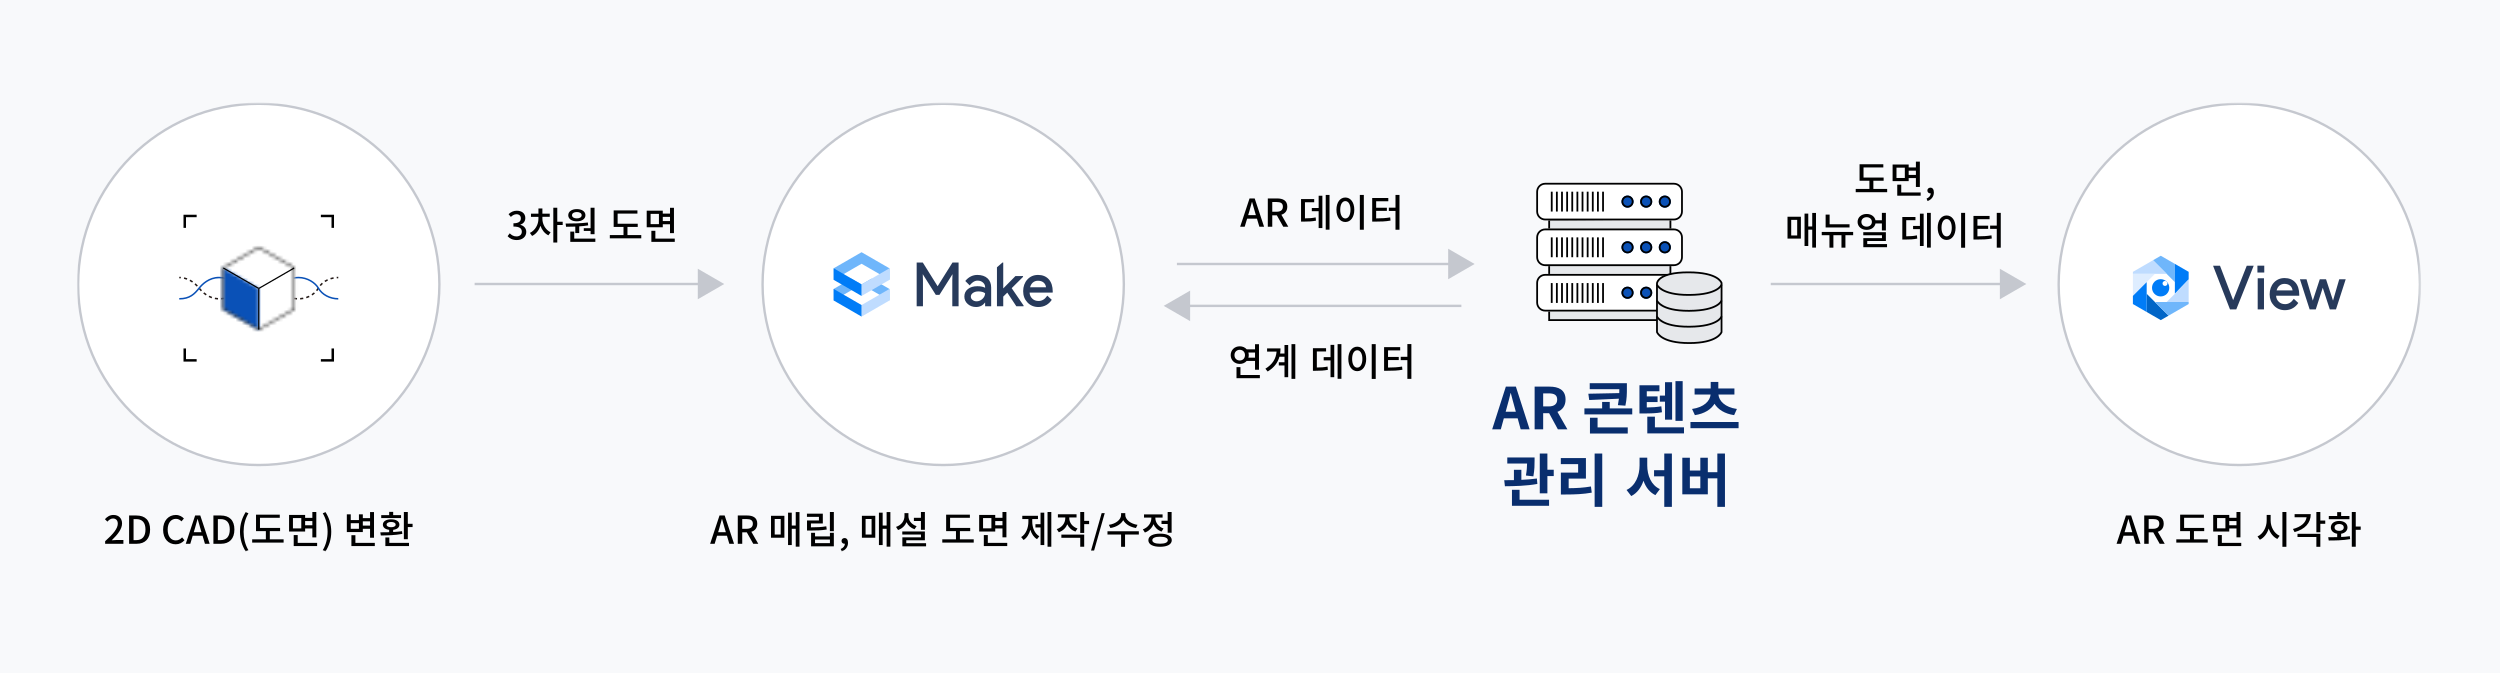<svg xmlns="http://www.w3.org/2000/svg" xmlns:xlink="http://www.w3.org/1999/xlink" width="780" height="210" viewBox="0 0 780 210">
    <defs>
        <path id="prefix__a" d="M0 141L731.393 141 731.393 0.942 0 0.942z"/>
        <path id="prefix__c" d="M0.445 7.427L0.445 20.459 11.732 26.975 23.018 20.459 23.018 7.427 11.732 0.911z"/>
        <path id="prefix__e" d="M0.665 13.459L11.732 19.779 11.732 6.943 0.665 0.553z"/>
        <path id="prefix__g" d="M.445 7.427V20.46l11.287 6.515 11.286-6.515V7.427L11.732.911.445 7.427zm.389 12.808V7.652L11.732 1.36 22.63 7.652v12.583l-10.898 6.292L.834 20.235z"/>
    </defs>
    <g fill="none" fill-rule="evenodd">
        <path fill="#F8F9FB" d="M0 0H780V210H0z"/>
        <g>
            <path fill="#C5C8CF" d="M124.08 57.984L199.687 57.984 199.687 57.234 124.08 57.234z" transform="translate(24 31)"/>
            <path fill="#C5C8CF" d="M193.712 57.61L193.712 52.848 197.836 55.229 201.96 57.61 197.836 59.991 193.712 62.372zM528.471 57.984L605.93 57.984 605.93 57.234 528.471 57.234z" transform="translate(24 31)"/>
            <path fill="#C5C8CF" d="M599.955 57.61L599.955 52.848 604.079 55.229 608.203 57.61 604.079 59.991 599.955 62.372z" transform="translate(24 31)"/>
            <path fill="#000" d="M564.795 27.947L564.795 28.967 554.984 28.967 554.984 27.947 559.254 27.947 559.254 25.392 556.184 25.392 556.184 20.248 563.596 20.248 563.596 21.243 557.419 21.243 557.419 24.397 563.692 24.397 563.692 25.392 560.489 25.392 560.489 27.947zM571.506 23.57h2.255v-1.319h-2.255v1.319zm3.742 5.48v1.008h-7.305v-3.442h1.248v2.434h6.057zm-7.544-4.521h2.603v-3.214h-2.603v3.214zm3.802.984h-5.014v-5.182h5.014v.912h2.255v-1.812h1.235v7.904h-1.235v-2.77h-2.255v.948z" transform="translate(24 31)"/>
            <g transform="translate(24 31) translate(0 .058)">
                <path fill="#000" d="M577.089 30.9c.815-.337 1.295-.937 1.308-1.645-.05.012-.084.012-.133.012-.491 0-.923-.31-.923-.887 0-.54.432-.887.959-.887.672 0 1.067.563 1.067 1.487 0 1.26-.731 2.231-1.966 2.698l-.312-.779zM542.59 35.373v10.818h-1.175v-5.588h-1.235v5.084h-1.164V35.578h1.164v4.018h1.235v-4.223h1.175zm-7.735 7.029h1.87v-4.857h-1.87v4.857zm-1.152.982h4.174V36.56h-4.174v6.824zM553.055 39.92h-7.46v-4.03h1.247v3.022h6.213v1.008zm1.127 2.398h-2.41v3.898h-1.236v-3.898h-2.518v3.898h-1.235v-3.898h-2.4V41.31h9.799v1.007zM564.754 45.1v.973h-7.4V43.23h5.817v-.888h-5.83v-.96h7.054v2.759h-5.818v.96h6.177zm-6.356-5.444c.935 0 1.63-.587 1.63-1.476 0-.887-.695-1.475-1.63-1.475-.96 0-1.643.588-1.643 1.475 0 .889.684 1.476 1.643 1.476zm2.758-.984c-.228 1.176-1.32 1.99-2.758 1.99-1.631 0-2.831-1.031-2.831-2.482 0-1.451 1.2-2.482 2.83-2.482 1.428 0 2.507.792 2.748 1.966h2.002v-2.302h1.248v5.48h-1.248v-2.17h-1.991z"/>
                <mask id="prefix__b" fill="#fff">
                    <use xlink:href="#prefix__a"/>
                </mask>
                <path fill="#000" d="M577.222 46.191h1.187v-10.83h-1.187v10.83zm-2.206-10.589h1.163v10.085h-1.163v-5.251h-2.135v-1.008h2.135v-3.826zm-4.271 7.064c1.344-.012 2.268-.072 3.335-.301l.107 1.02c-1.222.24-2.278.301-3.933.301h-.732v-7.041h4.102v1.007h-2.879v5.014zM587.866 46.228h1.247V35.362h-1.247v10.866zm-6.116-6.249c0 1.703.659 2.722 1.595 2.722.947 0 1.607-1.019 1.607-2.722 0-1.678-.66-2.698-1.607-2.698-.936 0-1.595 1.02-1.595 2.698zm4.39 0c0 2.351-1.176 3.826-2.795 3.826-1.608 0-2.783-1.475-2.783-3.826 0-2.327 1.175-3.814 2.783-3.814 1.619 0 2.795 1.487 2.795 3.814zM600.237 35.35v10.866h-1.247v-5.864h-2.075v-1.02h2.075V35.35h1.247zm-7.279 7.328c1.726-.012 2.962-.072 4.377-.312l.108.996c-1.548.275-2.902.324-4.869.324h-.852v-7.377h5.025v1.02h-3.789v2.027h3.345v.983h-3.345v2.339zM134.37 42.625l.672-.887c.515.528 1.175.971 2.087.971.995 0 1.678-.551 1.678-1.463 0-.982-.624-1.619-2.614-1.619v-1.02c1.74 0 2.315-.659 2.315-1.546 0-.78-.516-1.272-1.356-1.284-.683.012-1.259.348-1.762.84l-.72-.863c.695-.624 1.511-1.068 2.53-1.068 1.583 0 2.7.816 2.7 2.279 0 1.019-.589 1.726-1.524 2.074v.061c1.02.252 1.823 1.019 1.823 2.207 0 1.594-1.332 2.53-2.95 2.53-1.392 0-2.29-.552-2.879-1.212M151.56 39.136h-1.69v5.469h-1.237V33.763h1.236v4.353h1.691v1.02zm-6.333-1.92c0 1.655.947 3.419 2.555 4.198l-.684.948c-1.163-.563-2.027-1.666-2.47-2.974-.48 1.403-1.38 2.59-2.614 3.166l-.684-.947c1.655-.792 2.662-2.615 2.662-4.39v-.623h-2.326v-.996h2.327V33.99h1.234v1.608h2.291v.996h-2.29v.623zM160.262 40.13v-6.367h1.235v8.239h-1.235v-1.008h-2.123v-.863h2.123zm-5.793-4.04c0 .61.61.995 1.51.995.888 0 1.5-.384 1.5-.995 0-.612-.612-.996-1.5-.996-.9 0-1.51.384-1.51.996zm7.28 7.303V44.4h-7.82v-3.202h1.235v2.194h6.585zm-8.456-7.303c0-1.152 1.092-1.908 2.687-1.908 1.583 0 2.675.756 2.675 1.908 0 1.15-1.092 1.906-2.675 1.906-1.595 0-2.687-.756-2.687-1.906zm2.196 3.549c-1.032.049-2.015.06-2.867.06l-.156-1.007c1.99-.012 4.653-.036 6.944-.324l.096.888c-.911.156-1.86.264-2.782.312v2.086h-1.235v-2.015zM176.076 42.29L176.076 43.31 166.265 43.31 166.265 42.29 170.535 42.29 170.535 39.735 167.465 39.735 167.465 34.59 174.877 34.59 174.877 35.586 168.7 35.586 168.7 38.74 174.973 38.74 174.973 39.735 171.77 39.735 171.77 42.29zM182.787 37.912h2.255v-1.318h-2.255v1.318zm3.742 5.481V44.4h-7.304v-3.441h1.248v2.434h6.056zm-7.544-4.522h2.603v-3.213h-2.603v3.213zm3.802.984h-5.014v-5.181h5.014v.912h2.255v-1.812h1.235v7.904h-1.235v-2.77h-2.255v.947zM202.466 134.992l-.348-1.187c-.3-.96-.563-1.944-.84-2.94h-.047c-.252 1.008-.528 1.98-.816 2.94l-.36 1.187h2.41zm.336 1.091h-3.07l-.756 2.518h-1.415l2.926-8.827h1.607l2.927 8.827h-1.476l-.743-2.518zM207.58 133.924h1.33c1.283 0 1.98-.527 1.98-1.595 0-1.067-.697-1.44-1.98-1.44h-1.33v3.035zm3.43 4.678l-2.004-3.563h-1.427v3.563h-1.392v-8.827h2.891c1.823 0 3.19.647 3.19 2.554 0 1.367-.73 2.183-1.846 2.53l2.158 3.743h-1.57zM225.443 128.695v10.818h-1.175v-5.589h-1.235v5.085h-1.164V128.9h1.164v4.017h1.235v-4.22h1.175zm-7.735 7.027h1.871v-4.857h-1.87v4.857zm-1.152.984h4.174v-6.824h-4.174v6.824zM234.925 134.68h1.235v-5.984h-1.235v5.984zm-4.63 3.718h4.642v-1.127h-4.642v1.127zm4.642-3.214h1.223v4.209h-7.1v-4.209h1.235v1.115h4.642v-1.115zm-.996-1.032c-1.703.276-3.167.324-5.241.324h-.912v-3.142h3.718v-1.128h-3.741v-1.007h4.953v3.071h-3.706v1.199c1.859 0 3.214-.061 4.785-.324l.144 1.007zM238.3 140.22c.816-.335 1.296-.935 1.309-1.642-.05.012-.084.012-.133.012-.491 0-.923-.312-.923-.888 0-.54.432-.887.959-.887.672 0 1.067.564 1.067 1.487 0 1.259-.731 2.23-1.966 2.698l-.312-.78zM253.8 128.695v10.818h-1.175v-5.589h-1.235v5.085h-1.164V128.9h1.164v4.017h1.235v-4.22h1.175zm-7.735 7.027h1.87v-4.857h-1.87v4.857zm-1.152.984h4.174v-6.824h-4.174v6.824zM263.33 131.49h-2.196v-.996h2.195v-1.81h1.235v5.564h-1.235v-2.759zm1.605 6.932v.97h-7.399v-2.805h5.805v-.865h-5.829v-.959h7.052v2.735h-5.804v.924h6.175zm-3.597-4.354c-1.176-.396-2.039-1.199-2.494-2.207-.48 1.127-1.38 2.003-2.652 2.447l-.635-.972c1.691-.55 2.638-1.907 2.638-3.394v-.91h1.236v.91c0 1.367.935 2.64 2.554 3.166l-.647.96zM279.804 137.211L279.804 138.231 269.993 138.231 269.993 137.211 274.263 137.211 274.263 134.656 271.193 134.656 271.193 129.511 278.605 129.511 278.605 130.506 272.428 130.506 272.428 133.66 278.701 133.66 278.701 134.656 275.498 134.656 275.498 137.211zM286.515 132.832h2.255v-1.318h-2.255v1.318zm3.742 5.481v1.008h-7.305v-3.442h1.248v2.434h6.057zm-7.545-4.521h2.603v-3.214h-2.603v3.214zm3.803.983h-5.014v-5.18h5.014v.911h2.255v-1.811h1.235v7.904h-1.235v-2.771h-2.255v.947zM302.833 139.514h1.176v-10.83h-1.176v10.83zm-2.183-10.616h1.163v10.1h-1.163v-5.494h-1.594v-1.007h1.594v-3.599zm-2.59 2.772c0 1.847.696 3.717 2.207 4.593l-.72.899c-1.02-.599-1.691-1.667-2.074-2.926-.384 1.368-1.08 2.531-2.123 3.19l-.745-.911c1.536-.96 2.255-2.915 2.255-4.845v-.78h-1.906v-1.02h4.893v1.02h-1.787v.78zM315.805 132.473h-1.535v2.746h-1.236v-6.535h1.236v2.769h1.535v1.02zm-8.66 3.274h7.125v3.779h-1.236v-2.783h-5.888v-.996zm4.402-.96c-1.212-.394-2.075-1.222-2.543-2.253-.48 1.138-1.38 2.026-2.65 2.47l-.648-.971c1.715-.576 2.662-1.956 2.662-3.443v-.191h-2.302v-1.008h5.817v1.008h-2.267v.19c0 1.368.912 2.7 2.567 3.25l-.636.948zM319.721 129.031L320.68 129.031 317.346 140.76 316.386 140.76zM330.42 133.684c-1.798-.287-3.273-1.2-3.981-2.445-.696 1.258-2.195 2.158-3.994 2.445l-.48-.994c2.207-.313 3.814-1.644 3.814-3.07v-.577h1.308v.577c0 1.402 1.63 2.757 3.813 3.07l-.48.994zm.9 2.027h-4.305v3.827h-1.236v-3.827h-4.246v-1.007h9.787v1.007zM340.31 131.418v-2.723h1.235v6.452h-1.235v-2.722h-1.92v-1.007h1.92zm.048 6.068c0-.708-.888-1.091-2.411-1.091-1.547 0-2.422.383-2.422 1.091 0 .707.875 1.092 2.422 1.092 1.523 0 2.41-.385 2.41-1.092zm1.235 0c0 1.295-1.391 2.051-3.646 2.051-2.267 0-3.658-.756-3.658-2.051 0-1.283 1.39-2.05 3.658-2.05 2.255 0 3.646.767 3.646 2.05zm-3.19-2.686c-1.2-.42-2.063-1.272-2.52-2.316-.478 1.188-1.39 2.148-2.674 2.604l-.635-.984c1.679-.6 2.65-2.04 2.65-3.526v-.156h-2.29v-.995h5.793v.995h-2.255v.144c0 1.356.923 2.699 2.542 3.262l-.611.972z" mask="url(#prefix__b)"/>
                <path fill="#FFF" d="M326.636 57.675c0 31.125-25.231 56.356-56.356 56.356S213.922 88.8 213.922 57.675c0-31.126 25.233-56.357 56.358-56.357 31.125 0 56.356 25.23 56.356 56.357" mask="url(#prefix__b)"/>
                <path fill="#C5C8CF" d="M270.28 1.692c-30.87 0-55.983 25.113-55.983 55.982 0 30.87 25.113 55.982 55.982 55.982 30.868 0 55.981-25.113 55.981-55.982S301.147 1.692 270.28 1.692m0 112.714c-31.283 0-56.733-25.449-56.733-56.732 0-31.282 25.45-56.732 56.732-56.732s56.731 25.45 56.731 56.732c0 31.283-25.449 56.732-56.73 56.732" mask="url(#prefix__b)"/>
                <path fill="#273A5B" d="M268.54 58.249L263.944 50.904 263.909 50.849 262 50.849 262 64.489 263.963 64.489 263.963 56.411 263.898 54.484 267.933 60.877 267.968 60.933 269.111 60.933 273.181 54.484 273.117 56.415 273.117 64.489 275.079 64.489 275.079 50.849 273.171 50.849zM283.356 60.438c-.016.661-.289 1.247-.813 1.743-.542.513-1.166.773-1.854.773-.482 0-.907-.144-1.264-.425-.353-.277-.525-.613-.525-1.028 0-.46.214-.838.652-1.157.446-.319 1.01-.482 1.68-.482.9 0 1.615.194 2.124.575m-2.42-5.718c-1.428 0-2.705.623-3.696 1.806l-.07.084 1.374 1.375.083-.105c.415-.517 1.268-1.384 2.332-1.384.726 0 1.26.184 1.728.596.45.398.67.867.67 1.435v.192c-.649-.319-1.458-.48-2.406-.48-1.22 0-2.21.291-2.948.867-.744.583-1.122 1.377-1.122 2.359 0 .93.358 1.717 1.061 2.337.7.615 1.58.927 2.616.927 1.143 0 2.083-.477 2.8-1.42v1.185h1.887v-5.835c0-1.215-.385-2.187-1.144-2.889-.745-.686-1.84-1.05-3.165-1.05M295.187 55.326L295.187 55.081 292.808 55.081 289.01 58.931 289.01 50.851 288.771 50.851 287.048 52.341 287.048 64.492 289.01 64.492 289.01 61.484 290.274 60.238 293.091 64.492 295.356 64.492 295.356 64.26 291.647 58.847z" mask="url(#prefix__b)"/>
                <path fill="#273A5B" d="M297.392 58.571c.163-.625.456-1.13.852-1.468.443-.38.98-.57 1.597-.57.752 0 1.359.2 1.802.596.396.354.65.862.724 1.442h-4.975zm7.063 1.356c0-1.632-.428-2.964-1.24-3.849-.824-.903-1.946-1.36-3.336-1.36-1.352 0-2.478.482-3.347 1.434-.853.936-1.305 2.196-1.305 3.645 0 1.408.44 2.556 1.344 3.512.893.946 2.044 1.424 3.42 1.424.94 0 1.797-.226 2.543-.674.597-.356 1.167-.9 1.56-1.49l.059-.087-1.407-1.298-.078.117c-.662.998-1.586 1.547-2.602 1.547-.835 0-1.463-.228-1.976-.719-.544-.52-.811-1.108-.856-1.894h7.19l.03-.308z" mask="url(#prefix__b)"/>
                <path fill="#6FB6FB" d="M237.523 58.274L236.105 59.092 236.114 62.686 244.804 57.674 241.683 55.872zM253.502 59.093L252.084 58.275 247.925 55.873 244.805 57.675 253.503 62.697z" mask="url(#prefix__b)"/>
                <path fill="#BFDCFF" d="M253.503 59.093L253.503 62.697 244.804 67.719 244.804 64.115 246.223 63.297z" mask="url(#prefix__b)"/>
                <path fill="#007CF7" d="M236.106 59.093L236.106 62.697 244.804 67.719 244.804 64.115 243.387 63.297z" mask="url(#prefix__b)"/>
                <path fill="#6FB6FB" d="M252.084 51.834L244.803 47.63 237.522 51.834 236.105 52.652 236.114 56.246 244.809 51.23 253.503 56.256 253.502 52.652z" mask="url(#prefix__b)"/>
                <path fill="#BFDCFF" d="M253.503 52.652L253.503 56.256 244.804 61.278 244.804 57.674 246.223 56.855z" mask="url(#prefix__b)"/>
                <path fill="#007CF7" d="M236.106 52.652L236.106 56.256 244.804 61.278 244.804 57.674 243.387 56.855z" mask="url(#prefix__b)"/>
                <path fill="#000" d="M641.275 134.992l-.348-1.187c-.299-.96-.563-1.944-.839-2.94h-.048c-.252 1.008-.528 1.98-.816 2.94l-.36 1.187h2.411zm.336 1.091h-3.07l-.756 2.518h-1.415l2.926-8.827h1.607l2.927 8.827h-1.476l-.743-2.518zM646.389 133.924h1.33c1.284 0 1.98-.527 1.98-1.595 0-1.067-.696-1.44-1.98-1.44h-1.33v3.035zm3.43 4.678l-2.003-3.563h-1.427v3.563h-1.392v-8.827h2.89c1.824 0 3.19.647 3.19 2.554 0 1.367-.73 2.183-1.845 2.53l2.158 3.743h-1.571zM664.816 137.211L664.816 138.231 655.005 138.231 655.005 137.211 659.275 137.211 659.275 134.656 656.205 134.656 656.205 129.511 663.617 129.511 663.617 130.506 657.44 130.506 657.44 133.66 663.713 133.66 663.713 134.656 660.51 134.656 660.51 137.211zM671.527 132.832h2.255v-1.318h-2.255v1.318zm3.743 5.481v1.008h-7.305v-3.442h1.248v2.434h6.057zm-7.545-4.521h2.603v-3.214h-2.603v3.214zm3.802.983h-5.013v-5.18h5.013v.911h2.255v-1.811h1.236v7.904h-1.236v-2.771h-2.255v.947zM688.11 139.549h1.247v-10.865h-1.247v10.865zm-3.67-8.18c0 1.991 1.104 3.983 2.807 4.75l-.72.984c-1.247-.588-2.195-1.788-2.686-3.251-.492 1.572-1.451 2.855-2.759 3.49l-.731-1.031c1.727-.78 2.854-2.854 2.854-4.942v-1.774h1.235v1.774zM701.477 132.365h-1.534v2.65h-1.236v-6.332h1.236v2.662h1.534v1.02zm-8.659 3.13h7.125v4.042h-1.236v-3.047h-5.889v-.995zm4.139-6.152c0 2.805-1.86 4.76-5.05 5.612l-.505-.97c2.543-.649 4.03-1.992 4.246-3.647h-3.73v-.995h5.038zM712.541 134.236h-1.547v5.29h-1.235v-10.843h1.235v4.533h1.547v1.02zm-6.716.336c.852 0 1.427-.408 1.427-1.068 0-.672-.575-1.08-1.427-1.08-.851 0-1.439.408-1.439 1.08 0 .66.588 1.068 1.439 1.068zm3.202-3.635h-6.44v-.995h2.614v-1.224h1.236v1.224h2.59v.995zm-2.59 5.541c.923-.048 1.846-.107 2.71-.24l.096.912c-2.314.408-4.821.432-6.681.432l-.167-1.02c.828 0 1.798 0 2.806-.035v-1.057c-1.199-.203-1.978-.935-1.978-1.966 0-1.223 1.054-2.027 2.602-2.027 1.535 0 2.59.804 2.59 2.027 0 1.031-.779 1.775-1.978 1.966v1.008z" mask="url(#prefix__b)"/>
                <path fill="#FFF" d="M731.018 57.675c0 31.125-25.231 56.356-56.356 56.356-31.126 0-56.358-25.231-56.358-56.356 0-31.126 25.232-56.357 56.358-56.357 31.125 0 56.356 25.23 56.356 56.357" mask="url(#prefix__b)"/>
                <path fill="#C5C8CF" d="M674.661 1.692c-30.869 0-55.982 25.113-55.982 55.982 0 30.87 25.113 55.982 55.982 55.982 30.868 0 55.981-25.113 55.981-55.982S705.53 1.692 674.662 1.692m0 112.714c-31.283 0-56.733-25.449-56.733-56.732 0-31.282 25.45-56.732 56.732-56.732s56.731 25.45 56.731 56.732c0 31.283-25.449 56.732-56.73 56.732" mask="url(#prefix__b)"/>
                <path fill="#273A5B" d="M680.401 65.472L682.363 65.472 682.363 55.768 680.401 55.768zM680.314 53.978L682.451 53.978 682.451 51.84 680.314 51.84zM705.845 56.066L703.901 62.73 701.722 56.066 699.77 56.066 697.59 62.73 695.653 56.153 695.627 56.066 693.575 56.066 696.582 65.388 696.609 65.471 698.524 65.471 700.699 58.712 702.893 65.471 704.826 65.471 707.86 56.066zM687.152 58.083c.444-.38.982-.571 1.6-.571.752 0 1.358.201 1.802.597.397.355.652.864.725 1.445h-4.98c.164-.627.457-1.133.853-1.471m1.637-2.387c-1.353 0-2.48.483-3.35 1.436-.854.936-1.307 2.197-1.307 3.647 0 1.41.44 2.56 1.345 3.517.895.945 2.046 1.425 3.424 1.425.942 0 1.8-.227 2.545-.674.598-.357 1.167-.902 1.563-1.492l.057-.087-1.406-1.299-.079.118c-.662.998-1.587 1.548-2.605 1.548-.836 0-1.464-.23-1.978-.721-.537-.513-.812-1.118-.858-1.895h7.22l.005-.115c.005-.099.005-.193.005-.193 0-1.635-.429-2.967-1.24-3.854-.827-.904-1.95-1.361-3.34-1.361M672.739 62.591L668.635 51.842 666.469 51.842 671.727 65.395 671.758 65.471 673.717 65.471 679.091 52.007 679.156 51.842 676.989 51.842z" mask="url(#prefix__b)"/>
                <path fill="#6FB6FB" d="M654.572 51.28L650.164 48.735 647.735 50.136 654.557 56.96z" mask="url(#prefix__b)"/>
                <path fill="#007CF7" d="M654.558 60.599L658.862 56.109 658.862 53.757 654.571 51.28z" mask="url(#prefix__b)"/>
                <path fill="#0065C7" d="M645.745 66.274L650.162 68.825 652.594 67.42 645.767 60.6z" mask="url(#prefix__b)"/>
                <path fill="#BFDCFF" d="M641.465 54.385L641.465 53.757 647.736 50.137 651.984 54.385z" mask="url(#prefix__b)"/>
                <path fill="#DEEDFF" d="M641.465 54.385L641.465 61.261 648.342 54.385z" mask="url(#prefix__b)"/>
                <path fill="#007CF7" d="M645.768 56.96L641.463 61.261 641.463 63.802 645.65 66.219 645.764 66.285z" mask="url(#prefix__b)"/>
                <path fill="#6FB6FB" d="M658.86 63.803L652.593 67.421 648.341 63.176 658.861 63.176z" mask="url(#prefix__b)"/>
                <path fill="#007CF7" d="M650.124 56.044c-1.489 0-2.696 1.207-2.696 2.695 0 1.49 1.207 2.696 2.696 2.696 1.488 0 2.695-1.206 2.695-2.696 0-1.488-1.207-2.695-2.695-2.695" mask="url(#prefix__b)"/>
                <path fill="#FFF" d="M651.483 56.606c-.427 0-.773.347-.773.773 0 .427.346.773.773.773.427 0 .773-.346.773-.773 0-.426-.346-.773-.773-.773" mask="url(#prefix__b)"/>
                <path fill="#BFDCFF" d="M651.983 63.176L654.557 60.6 658.861 56.109 658.861 63.176z" mask="url(#prefix__b)"/>
                <path fill="#092E6E" d="M448.938 97.402l-.397-1.459c-.414-1.386-.774-2.916-1.17-4.357h-.072c-.341 1.46-.738 2.971-1.135 4.357l-.395 1.46h3.168zm.576 2.07h-4.322l-.937 3.422h-2.7l4.267-13.324h3.133l4.286 13.324h-2.791l-.936-3.422zM457.469 95.746h1.729c1.709 0 2.646-.72 2.646-2.143 0-1.44-.937-1.926-2.646-1.926h-1.73v4.07zm4.59 7.148l-2.736-5.042h-1.854v5.042h-2.665V89.57h4.645c2.79 0 5.005.973 5.005 4.033 0 1.998-1.007 3.241-2.538 3.835l3.115 5.456h-2.971zM474.441 102.3h9.417v1.909h-11.793v-4.933h2.376v3.024zm6.771-10.714c.017-.395.017-.81.017-1.205h-9.236V88.49h11.595v1.567c0 1.639 0 3.295-.468 5.455l-2.34-.162c.143-.738.252-1.387.323-2.017l-9.272.415-.27-1.963 9.651-.2zm4.05 4.772v1.873h-14.925v-1.873h5.527v-2.016h2.377v2.016h7.021zM498.744 100.247h2.25V87.859h-2.25v12.388zm-3.26-5.977h-1.62v-1.891h1.62v-4.195h2.215v11.703h-2.215V94.27zm5.924 7.994v1.89h-11.451v-5.22h2.377v3.33h9.074zm-6.878-4.7c-1.872.342-3.438.378-5.887.378h-1.134v-8.803h6.229v1.871h-3.943v1.603h3.367v1.783h-3.367v1.674c1.747-.017 3.043-.108 4.537-.36l.198 1.854zM503.924 96.538c3.764-.522 5.618-2.538 5.779-4.5h-4.987v-1.892h5.023v-2.035h2.377v2.035h5.024v1.891h-4.987c.162 1.963 2.016 3.98 5.76 4.501l-.863 1.927c-2.935-.432-5.023-1.765-6.122-3.547-1.098 1.782-3.187 3.115-6.121 3.547l-.883-1.927zm-.504 5.995h15.017v-1.926H503.42v1.926zM460.766 115.501v1.963h-1.98v5.401h-2.376v-12.424h2.376v5.06h1.98zm-10.658 9.362h9.2v1.891H447.73v-4.986h2.377v3.095zm1.98-7.561c.27-1.548.342-2.755.36-3.745h-6.176v-1.891h8.516v1.026c0 1.153 0 2.79-.377 4.88l-2.323-.27zm3.565 2.629c-3.421.63-7.274.702-10.12.719l-.215-1.89c.918 0 1.944 0 3.025-.018v-3.222h2.322v3.132c1.639-.072 3.295-.198 4.844-.414l.144 1.693zM473.526 127.078h2.377v-16.637h-2.377v16.637zm-8.102-5.815c2.521-.019 4.609-.144 6.95-.54l.252 1.926c-2.7.468-5.131.577-8.138.577h-1.495v-6.825h5.384v-2.647h-5.401v-1.89h7.832v6.409h-5.384v2.99zM497.629 110.441v16.637h-2.377v-9.525h-3.186v-1.909h3.186v-5.203h2.377zm-7.688 3.691c0 3.133 1.206 6.176 3.943 7.401l-1.404 1.89c-1.82-.882-3.026-2.503-3.71-4.502-.72 2.125-1.962 3.854-3.817 4.79l-1.476-1.909c2.808-1.296 4.069-4.519 4.069-7.67v-2.394h2.395v2.394zM503.241 121.281h3.259v-3.674h-3.259v3.674zm10.947-10.84v16.637h-2.376v-8.894h-2.971v4.988h-7.958v-11.416h2.358v3.998h3.259v-3.998h2.341v4.519h2.971v-5.834h2.376z" mask="url(#prefix__b)"/>
                <path fill="#E6E8EB" d="M459.337 37.481L459.337 68.821 497.17 68.821 497.17 37.191z" mask="url(#prefix__b)"/>
                <path fill="#000" d="M459.62 68.54h37.268V37.475l-37.269.286V68.54zm37.832.563h-38.397V37.201l38.397-.294v32.196z" mask="url(#prefix__b)"/>
                <path fill="#FFF" d="M498.27 37.712h-40.176c-1.534 0-2.79-1.256-2.79-2.79v-6.154c0-1.535 1.256-2.79 2.79-2.79h40.177c1.534 0 2.788 1.255 2.788 2.79v6.154c0 1.534-1.255 2.79-2.788 2.79" mask="url(#prefix__b)"/>
                <path fill="#000" d="M498.27 25.979h-40.176c-1.534 0-2.79 1.254-2.79 2.788v6.155c0 1.536 1.256 2.789 2.79 2.789h40.177c1.534 0 2.788-1.253 2.788-2.79v-6.154c0-1.534-1.255-2.788-2.788-2.788m0 .564c1.226 0 2.224.998 2.224 2.224v6.155c0 1.227-.998 2.225-2.224 2.225h-40.178c-1.226 0-2.224-.998-2.224-2.225v-6.154c0-1.227.998-2.226 2.224-2.226h40.178" mask="url(#prefix__b)"/>
                <path fill="#FFF" d="M498.27 51.967h-40.176c-1.534 0-2.79-1.256-2.79-2.79v-6.154c0-1.535 1.256-2.79 2.79-2.79h40.177c1.534 0 2.788 1.255 2.788 2.79v6.154c0 1.534-1.255 2.79-2.788 2.79" mask="url(#prefix__b)"/>
                <path fill="#000" d="M498.27 40.232h-40.176c-1.534 0-2.79 1.256-2.79 2.79v6.155c0 1.534 1.256 2.79 2.79 2.79h40.177c1.534 0 2.788-1.256 2.788-2.79v-6.156c0-1.533-1.255-2.789-2.788-2.789m0 .564c1.226 0 2.224.998 2.224 2.225v6.156c0 1.227-.998 2.225-2.224 2.225h-40.178c-1.226 0-2.224-.998-2.224-2.225v-6.156c0-1.227.998-2.225 2.224-2.225h40.178" mask="url(#prefix__b)"/>
                <path fill="#FFF" d="M498.27 66.142h-40.176c-1.534 0-2.79-1.256-2.79-2.79v-6.154c0-1.535 1.256-2.79 2.79-2.79h40.177c1.534 0 2.788 1.255 2.788 2.79v6.154c0 1.534-1.255 2.79-2.788 2.79" mask="url(#prefix__b)"/>
                <path fill="#000" d="M498.27 54.408h-40.176c-1.534 0-2.79 1.255-2.79 2.79v6.153c0 1.536 1.256 2.79 2.79 2.79h40.177c1.534 0 2.788-1.254 2.788-2.79v-6.154c0-1.534-1.255-2.789-2.788-2.789m0 .564c1.226 0 2.224.998 2.224 2.225v6.154c0 1.228-.998 2.226-2.224 2.226h-40.178c-1.226 0-2.224-.998-2.224-2.226v-6.154c0-1.227.998-2.225 2.224-2.225h40.178" mask="url(#prefix__b)"/>
                <path fill="#0A51B7" d="M485.674 31.845c0 1.042-.845 1.888-1.887 1.888-1.043 0-1.887-.846-1.887-1.888 0-1.042.844-1.888 1.887-1.888 1.042 0 1.887.846 1.887 1.888" mask="url(#prefix__b)"/>
                <path fill="#000" d="M483.787 29.957c-1.043 0-1.888.846-1.888 1.888 0 1.042.845 1.887 1.888 1.887 1.042 0 1.888-.845 1.888-1.887s-.846-1.888-1.888-1.888m0 .564c.73 0 1.322.594 1.322 1.324 0 .729-.593 1.323-1.322 1.323-.729 0-1.323-.594-1.323-1.323 0-.73.594-1.324 1.323-1.324" mask="url(#prefix__b)"/>
                <path fill="#0A51B7" d="M491.496 31.845c0 1.042-.846 1.888-1.888 1.888-1.043 0-1.887-.846-1.887-1.888 0-1.042.844-1.888 1.887-1.888 1.042 0 1.888.846 1.888 1.888" mask="url(#prefix__b)"/>
                <path fill="#000" d="M489.608 29.957c-1.043 0-1.888.846-1.888 1.888 0 1.042.845 1.887 1.888 1.887 1.042 0 1.888-.845 1.888-1.887s-.846-1.888-1.888-1.888m0 .564c.73 0 1.322.594 1.322 1.324 0 .729-.593 1.323-1.322 1.323-.729 0-1.323-.594-1.323-1.323 0-.73.594-1.324 1.323-1.324" mask="url(#prefix__b)"/>
                <path fill="#0A51B7" d="M497.317 31.845c0 1.042-.846 1.888-1.888 1.888-1.042 0-1.887-.846-1.887-1.888 0-1.042.845-1.888 1.887-1.888s1.888.846 1.888 1.888" mask="url(#prefix__b)"/>
                <path fill="#000" d="M495.43 29.957c-1.042 0-1.888.846-1.888 1.888 0 1.042.846 1.887 1.888 1.887 1.042 0 1.888-.845 1.888-1.887s-.846-1.888-1.888-1.888m0 .564c.729 0 1.323.594 1.323 1.324 0 .729-.594 1.323-1.323 1.323-.73 0-1.323-.594-1.323-1.323 0-.73.594-1.324 1.323-1.324" mask="url(#prefix__b)"/>
                <path fill="#0A51B7" d="M485.674 46.1c0 1.042-.845 1.888-1.887 1.888-1.043 0-1.887-.846-1.887-1.888 0-1.042.844-1.888 1.887-1.888 1.042 0 1.887.846 1.887 1.888" mask="url(#prefix__b)"/>
                <path fill="#000" d="M483.787 44.212c-1.043 0-1.888.845-1.888 1.888s.845 1.886 1.888 1.886c1.042 0 1.888-.843 1.888-1.886s-.846-1.888-1.888-1.888m0 .564c.73 0 1.322.594 1.322 1.324 0 .729-.593 1.322-1.322 1.322-.729 0-1.323-.593-1.323-1.322 0-.73.594-1.324 1.323-1.324" mask="url(#prefix__b)"/>
                <path fill="#0A51B7" d="M491.496 46.1c0 1.042-.846 1.888-1.888 1.888-1.043 0-1.887-.846-1.887-1.888 0-1.042.844-1.888 1.887-1.888 1.042 0 1.888.846 1.888 1.888" mask="url(#prefix__b)"/>
                <path fill="#000" d="M489.608 44.212c-1.043 0-1.888.845-1.888 1.888s.845 1.886 1.888 1.886c1.042 0 1.888-.843 1.888-1.886s-.846-1.888-1.888-1.888m0 .564c.73 0 1.322.594 1.322 1.324 0 .729-.593 1.322-1.322 1.322-.729 0-1.323-.593-1.323-1.322 0-.73.594-1.324 1.323-1.324" mask="url(#prefix__b)"/>
                <path fill="#0A51B7" d="M497.317 46.1c0 1.042-.846 1.888-1.888 1.888-1.042 0-1.887-.846-1.887-1.888 0-1.042.845-1.888 1.887-1.888s1.888.846 1.888 1.888" mask="url(#prefix__b)"/>
                <path fill="#000" d="M495.43 44.212c-1.042 0-1.888.845-1.888 1.888s.846 1.886 1.888 1.886c1.042 0 1.888-.843 1.888-1.886s-.846-1.888-1.888-1.888m0 .564c.729 0 1.323.594 1.323 1.324 0 .729-.594 1.322-1.323 1.322-.73 0-1.323-.593-1.323-1.322 0-.73.594-1.324 1.323-1.324" mask="url(#prefix__b)"/>
                <path fill="#0A51B7" d="M485.674 60.274c0 1.043-.845 1.888-1.887 1.888-1.043 0-1.887-.845-1.887-1.888 0-1.042.844-1.888 1.887-1.888 1.042 0 1.887.846 1.887 1.888" mask="url(#prefix__b)"/>
                <path fill="#000" d="M483.787 58.387c-1.043 0-1.888.846-1.888 1.888 0 1.042.845 1.887 1.888 1.887 1.042 0 1.888-.845 1.888-1.887s-.846-1.888-1.888-1.888m0 .564c.73 0 1.322.594 1.322 1.324 0 .729-.593 1.323-1.322 1.323-.729 0-1.323-.594-1.323-1.323 0-.73.594-1.324 1.323-1.324" mask="url(#prefix__b)"/>
                <path fill="#0A51B7" d="M491.496 60.274c0 1.043-.846 1.888-1.888 1.888-1.043 0-1.887-.845-1.887-1.888 0-1.042.844-1.888 1.887-1.888 1.042 0 1.888.846 1.888 1.888" mask="url(#prefix__b)"/>
                <path fill="#000" d="M489.608 58.387c-1.043 0-1.888.846-1.888 1.888 0 1.042.845 1.887 1.888 1.887 1.042 0 1.888-.845 1.888-1.887s-.846-1.888-1.888-1.888m0 .564c.73 0 1.322.594 1.322 1.324 0 .729-.593 1.323-1.322 1.323-.729 0-1.323-.594-1.323-1.323 0-.73.594-1.324 1.323-1.324" mask="url(#prefix__b)"/>
                <path fill="#0A51B7" d="M497.317 60.274c0 1.043-.846 1.888-1.888 1.888-1.042 0-1.887-.845-1.887-1.888 0-1.042.845-1.888 1.887-1.888s1.888.846 1.888 1.888" mask="url(#prefix__b)"/>
                <path fill="#000" d="M495.43 58.387c-1.042 0-1.888.846-1.888 1.888 0 1.042.846 1.887 1.888 1.887 1.042 0 1.888-.845 1.888-1.887s-.846-1.888-1.888-1.888m0 .564c.729 0 1.323.594 1.323 1.324 0 .729-.594 1.323-1.323 1.323-.73 0-1.323-.594-1.323-1.323 0-.73.594-1.324 1.323-1.324" mask="url(#prefix__b)"/>
                <path fill="#FFF" d="M460.141 28.747L460.141 34.942" mask="url(#prefix__b)"/>
                <path fill="#000" d="M459.859 34.942L460.423 34.942 460.423 28.747 459.859 28.747z" mask="url(#prefix__b)"/>
                <path fill="#FFF" d="M463.342 28.747L463.342 34.942" mask="url(#prefix__b)"/>
                <path fill="#000" d="M463.06 34.942L463.624 34.942 463.624 28.747 463.06 28.747z" mask="url(#prefix__b)"/>
                <path fill="#FFF" d="M466.543 28.747L466.543 34.942" mask="url(#prefix__b)"/>
                <path fill="#000" d="M466.261 34.942L466.825 34.942 466.825 28.747 466.261 28.747z" mask="url(#prefix__b)"/>
                <path fill="#FFF" d="M469.744 28.747L469.744 34.942" mask="url(#prefix__b)"/>
                <path fill="#000" d="M469.462 34.942L470.026 34.942 470.026 28.747 469.462 28.747z" mask="url(#prefix__b)"/>
                <path fill="#FFF" d="M472.945 28.747L472.945 34.942" mask="url(#prefix__b)"/>
                <path fill="#000" d="M472.664 34.942L473.228 34.942 473.228 28.747 472.664 28.747z" mask="url(#prefix__b)"/>
                <path fill="#FFF" d="M476.147 28.747L476.147 34.942" mask="url(#prefix__b)"/>
                <path fill="#000" d="M475.865 34.942L476.429 34.942 476.429 28.747 475.865 28.747z" mask="url(#prefix__b)"/>
                <path fill="#FFF" d="M461.741 28.747L461.741 34.942" mask="url(#prefix__b)"/>
                <path fill="#000" d="M461.459 34.942L462.023 34.942 462.023 28.747 461.459 28.747z" mask="url(#prefix__b)"/>
                <path fill="#FFF" d="M464.942 28.747L464.942 34.942" mask="url(#prefix__b)"/>
                <path fill="#000" d="M464.661 34.942L465.225 34.942 465.225 28.747 464.661 28.747z" mask="url(#prefix__b)"/>
                <path fill="#FFF" d="M468.144 28.747L468.144 34.942" mask="url(#prefix__b)"/>
                <path fill="#000" d="M467.862 34.942L468.426 34.942 468.426 28.747 467.862 28.747z" mask="url(#prefix__b)"/>
                <path fill="#FFF" d="M471.345 28.747L471.345 34.942" mask="url(#prefix__b)"/>
                <path fill="#000" d="M471.063 34.942L471.627 34.942 471.627 28.747 471.063 28.747z" mask="url(#prefix__b)"/>
                <path fill="#FFF" d="M474.546 28.747L474.546 34.942" mask="url(#prefix__b)"/>
                <path fill="#000" d="M474.264 34.942L474.828 34.942 474.828 28.747 474.264 28.747z" mask="url(#prefix__b)"/>
                <path fill="#FFF" d="M460.141 43.002L460.141 49.197" mask="url(#prefix__b)"/>
                <path fill="#000" d="M459.859 49.197L460.423 49.197 460.423 43.002 459.859 43.002z" mask="url(#prefix__b)"/>
                <path fill="#FFF" d="M463.342 43.002L463.342 49.197" mask="url(#prefix__b)"/>
                <path fill="#000" d="M463.06 49.197L463.624 49.197 463.624 43.002 463.06 43.002z" mask="url(#prefix__b)"/>
                <path fill="#FFF" d="M466.543 43.002L466.543 49.197" mask="url(#prefix__b)"/>
                <path fill="#000" d="M466.261 49.197L466.825 49.197 466.825 43.002 466.261 43.002z" mask="url(#prefix__b)"/>
                <path fill="#FFF" d="M469.744 43.002L469.744 49.197" mask="url(#prefix__b)"/>
                <path fill="#000" d="M469.462 49.197L470.026 49.197 470.026 43.002 469.462 43.002z" mask="url(#prefix__b)"/>
                <path fill="#FFF" d="M472.945 43.002L472.945 49.197" mask="url(#prefix__b)"/>
                <path fill="#000" d="M472.664 49.197L473.228 49.197 473.228 43.002 472.664 43.002z" mask="url(#prefix__b)"/>
                <path fill="#FFF" d="M476.147 43.002L476.147 49.197" mask="url(#prefix__b)"/>
                <path fill="#000" d="M475.865 49.197L476.429 49.197 476.429 43.002 475.865 43.002z" mask="url(#prefix__b)"/>
                <path fill="#FFF" d="M461.741 43.002L461.741 49.197" mask="url(#prefix__b)"/>
                <path fill="#000" d="M461.459 49.197L462.023 49.197 462.023 43.002 461.459 43.002z" mask="url(#prefix__b)"/>
                <path fill="#FFF" d="M464.942 43.002L464.942 49.197" mask="url(#prefix__b)"/>
                <path fill="#000" d="M464.661 49.197L465.225 49.197 465.225 43.002 464.661 43.002z" mask="url(#prefix__b)"/>
                <path fill="#FFF" d="M468.144 43.002L468.144 49.197" mask="url(#prefix__b)"/>
                <path fill="#000" d="M467.862 49.197L468.426 49.197 468.426 43.002 467.862 43.002z" mask="url(#prefix__b)"/>
                <path fill="#FFF" d="M471.345 43.002L471.345 49.197" mask="url(#prefix__b)"/>
                <path fill="#000" d="M471.063 49.197L471.627 49.197 471.627 43.002 471.063 43.002z" mask="url(#prefix__b)"/>
                <path fill="#FFF" d="M474.546 43.002L474.546 49.197" mask="url(#prefix__b)"/>
                <path fill="#000" d="M474.264 49.197L474.828 49.197 474.828 43.002 474.264 43.002z" mask="url(#prefix__b)"/>
                <path fill="#FFF" d="M460.141 57.257L460.141 63.452" mask="url(#prefix__b)"/>
                <path fill="#000" d="M459.859 63.452L460.423 63.452 460.423 57.257 459.859 57.257z" mask="url(#prefix__b)"/>
                <path fill="#FFF" d="M463.342 57.257L463.342 63.452" mask="url(#prefix__b)"/>
                <path fill="#000" d="M463.06 63.452L463.624 63.452 463.624 57.257 463.06 57.257z" mask="url(#prefix__b)"/>
                <path fill="#FFF" d="M466.543 57.257L466.543 63.452" mask="url(#prefix__b)"/>
                <path fill="#000" d="M466.261 63.452L466.825 63.452 466.825 57.257 466.261 57.257z" mask="url(#prefix__b)"/>
                <path fill="#FFF" d="M469.744 57.257L469.744 63.452" mask="url(#prefix__b)"/>
                <path fill="#000" d="M469.462 63.452L470.026 63.452 470.026 57.257 469.462 57.257z" mask="url(#prefix__b)"/>
                <path fill="#FFF" d="M472.945 57.257L472.945 63.452" mask="url(#prefix__b)"/>
                <path fill="#000" d="M472.664 63.452L473.228 63.452 473.228 57.257 472.664 57.257z" mask="url(#prefix__b)"/>
                <path fill="#FFF" d="M476.147 57.257L476.147 63.452" mask="url(#prefix__b)"/>
                <path fill="#000" d="M475.865 63.452L476.429 63.452 476.429 57.257 475.865 57.257z" mask="url(#prefix__b)"/>
                <path fill="#FFF" d="M461.741 57.257L461.741 63.452" mask="url(#prefix__b)"/>
                <path fill="#000" d="M461.459 63.452L462.023 63.452 462.023 57.257 461.459 57.257z" mask="url(#prefix__b)"/>
                <path fill="#FFF" d="M464.942 57.257L464.942 63.452" mask="url(#prefix__b)"/>
                <path fill="#000" d="M464.661 63.452L465.225 63.452 465.225 57.257 464.661 57.257z" mask="url(#prefix__b)"/>
                <path fill="#FFF" d="M468.144 57.257L468.144 63.452" mask="url(#prefix__b)"/>
                <path fill="#000" d="M467.862 63.452L468.426 63.452 468.426 57.257 467.862 57.257z" mask="url(#prefix__b)"/>
                <path fill="#FFF" d="M471.345 57.257L471.345 63.452" mask="url(#prefix__b)"/>
                <path fill="#000" d="M471.063 63.452L471.627 63.452 471.627 57.257 471.063 57.257z" mask="url(#prefix__b)"/>
                <path fill="#FFF" d="M474.546 57.257L474.546 63.452" mask="url(#prefix__b)"/>
                <path fill="#000" d="M474.264 63.452L474.828 63.452 474.828 57.257 474.264 57.257z" mask="url(#prefix__b)"/>
                <path fill="#E6E8EB" d="M492.978 57.392s.188-1.193 1.877-2.007c1.69-.813 5.93-1.964 11.11-1.25 5.179.716 6.54 2 6.54 2l.621 1.378v15.146s-.683 1.814-4.157 2.565c-3.474.75-10.39 1.002-13.707-.531 0 0-2.096-.877-2.284-2.191v-15.11z" mask="url(#prefix__b)"/>
                <path fill="#000" d="M493.26 72.487c.144.334 1.614 3.208 9.787 3.208 8.158 0 9.648-2.864 9.797-3.209V57.3c-.105-.295-1.353-3.106-10.095-3.106-9.133 0-9.486 3.12-9.49 3.152l.002 15.142zm9.787 3.772c-9.117 0-10.293-3.489-10.338-3.637l-.012-.083V57.327c.007-.164.296-3.698 10.052-3.698 9.713 0 10.619 3.42 10.654 3.564l.006.064-.013 15.366c-.046.148-1.232 3.636-10.35 3.636z" mask="url(#prefix__b)"/>
                <path fill="#000" d="M502.833 66.2c-8.857 0-10.073-3.263-10.122-3.403l.535-.182-.267.091.266-.094c.011.03 1.204 3.023 9.591 3.023.114 0 .228 0 .345-.002 8.678-.083 9.666-2.977 9.674-3.006l.544.154c-.038.136-1.027 3.328-10.212 3.416l-.354.002M502.834 71.157c-8.858 0-10.074-3.263-10.123-3.403l.534-.185c.011.03 1.203 3.024 9.591 3.024.113 0 .228 0 .345-.002 8.678-.083 9.666-2.978 9.674-3.007l.544.154c-.038.136-1.027 3.33-10.212 3.417l-.353.002M502.834 61.242c-8.858 0-10.074-3.263-10.123-3.403l.534-.185c.011.03 1.203 3.024 9.591 3.024.113 0 .228 0 .345-.002 8.678-.083 9.666-2.978 9.674-3.007l.544.154c-.038.136-1.027 3.33-10.212 3.417l-.353.002M8.804 137.799c2.603-2.303 3.946-4.018 3.946-5.47 0-.96-.515-1.618-1.5-1.618-.695 0-1.27.443-1.738.983l-.78-.768c.756-.814 1.536-1.318 2.687-1.318 1.619 0 2.662 1.054 2.662 2.65 0 1.703-1.355 3.466-3.226 5.253.456-.048 1.008-.084 1.439-.084H14.5v1.175H8.804v-.803zM18.475 137.463c1.895 0 2.914-1.115 2.914-3.311 0-2.207-1.02-3.25-2.914-3.25h-.804v6.56h.804zm-2.195-7.687h2.29c2.712 0 4.259 1.498 4.259 4.376 0 2.868-1.547 4.45-4.186 4.45H16.28v-8.826zM26.888 134.213c0-2.88 1.75-4.605 3.98-4.605 1.105 0 1.969.527 2.508 1.115l-.756.886c-.455-.466-1.006-.791-1.726-.791-1.524 0-2.58 1.272-2.58 3.346 0 2.1.985 3.383 2.544 3.383.803 0 1.427-.36 1.955-.936l.743.875c-.707.817-1.606 1.272-2.746 1.272-2.22 0-3.922-1.654-3.922-4.545M38.861 134.992l-.348-1.187c-.299-.959-.563-1.944-.839-2.939h-.048c-.252 1.007-.528 1.98-.816 2.94l-.359 1.186h2.41zm.336 1.092h-3.07l-.756 2.517h-1.415l2.926-8.826h1.607l2.927 8.826H39.94l-.743-2.517zM44.778 137.463c1.895 0 2.914-1.115 2.914-3.311 0-2.207-1.019-3.25-2.914-3.25h-.804v6.56h.804zm-2.195-7.687h2.291c2.711 0 4.258 1.498 4.258 4.376 0 2.868-1.547 4.45-4.186 4.45h-2.363v-8.826zM50.875 134.848c0-2.362.66-4.317 1.775-6.128l.864.372c-1.032 1.727-1.512 3.754-1.512 5.756 0 2.016.48 4.042 1.512 5.758l-.864.383c-1.115-1.823-1.775-3.754-1.775-6.141M64.489 137.211L64.489 138.231 54.678 138.231 54.678 137.211 58.948 137.211 58.948 134.656 55.878 134.656 55.878 129.512 63.29 129.512 63.29 130.506 57.113 130.506 57.113 133.66 63.386 133.66 63.386 134.656 60.183 134.656 60.183 137.211zM71.2 132.833h2.255v-1.319H71.2v1.319zm3.742 5.481v1.008h-7.304v-3.443h1.248v2.435h6.056zm-7.544-4.521h2.603v-3.215h-2.603v3.215zm3.802.983h-5.013v-5.18H71.2v.91h2.255v-1.811h1.235v7.905h-1.235v-2.772H71.2v.948zM76.7 140.606c1.03-1.716 1.51-3.743 1.51-5.758 0-2.003-.48-4.03-1.51-5.757l.862-.371c1.128 1.81 1.787 3.766 1.787 6.127 0 2.387-.659 4.32-1.787 6.141l-.863-.382zM89.2 132.93h2.255v-1.332H89.2v1.332zm3.742 5.384v1.008h-7.304v-3.394h1.248v2.386h6.056zm-7.508-4.377h2.554v-1.763h-2.554v1.763zm3.766 1.006h-4.989v-5.528h1.224v1.787h2.553v-1.787H89.2v1.188h2.255v-1.896h1.235v8h-1.235v-2.77H89.2v1.006zM104.726 132.365v1.02h-1.487v3.778h-1.236v-8.48h1.236v3.682h1.487zm-6.692 1.068c.863 0 1.415-.3 1.415-.804 0-.516-.552-.827-1.415-.827-.864 0-1.415.311-1.415.827 0 .504.55.804 1.415.804zm-.564 4.881h6.14v1.008h-7.375v-2.699h1.235v1.691zm3.658-7.736H94.94v-.91h2.482v-1.02h1.247v1.02h2.459v.91zm.396 4.941c-2.267.432-4.846.481-6.717.492l-.144-.984c.804 0 1.763-.012 2.759-.035v-.744c-1.212-.144-1.967-.732-1.967-1.619 0-1.032 1.02-1.666 2.579-1.666 1.559 0 2.579.634 2.579 1.666 0 .876-.744 1.475-1.944 1.62v.682c.936-.059 1.883-.13 2.759-.263l.096.851z" mask="url(#prefix__b)"/>
                <path fill="#FFF" d="M113.089 57.675c0 31.125-25.231 56.356-56.357 56.356C25.607 114.03.375 88.8.375 57.675c0-31.126 25.232-56.357 56.357-56.357 31.126 0 56.357 25.23 56.357 56.357" mask="url(#prefix__b)"/>
                <path fill="#C5C8CF" d="M56.731 1.692C25.863 1.692.751 26.805.751 57.674c0 30.87 25.112 55.982 55.98 55.982 30.87 0 55.982-25.113 55.982-55.982S87.6 1.692 56.731 1.692m0 112.714c-31.282 0-56.73-25.449-56.73-56.732C0 26.392 25.448.942 56.73.942c31.282 0 56.732 25.45 56.732 56.732 0 31.283-25.45 56.732-56.732 56.732" mask="url(#prefix__b)"/>
                <path fill="#231916" d="M81.065 55.79l-.027-.485c.164-.009.33-.014.498-.014v.484c-.159 0-.317.005-.47.014M57.246 55.79c-.308-.017-.643-.019-.957-.006l-.02-.484c.328-.013.682-.01 1.002.005l-.025.484zm-2.836.27l-.127-.468c.308-.085.641-.153.988-.203l.07.48c-.328.047-.64.11-.93.19zm4.697.055c-.29-.093-.599-.168-.917-.223l.082-.477c.34.06.671.14.984.24l-.149.46zm20.094.013l-.146-.46c.317-.102.646-.184.98-.244l.086.476c-.313.057-.622.134-.92.228zm-44.925.08c-.295-.112-.598-.203-.904-.272l.105-.472c.33.073.655.171.971.291l-.172.453zm18.42.608l-.266-.406c.28-.183.582-.345.897-.482l.193.443c-.29.127-.568.277-.825.445zm24.797.12l-.266-.407c.284-.184.581-.35.885-.493l.207.438c-.284.133-.562.29-.826.461zm-16.719.031c-.254-.188-.522-.354-.798-.494l.221-.432c.3.153.59.333.864.535l-.287.391zm-24.827.134c-.264-.186-.537-.354-.808-.5l.228-.427c.29.155.578.334.858.53l-.278.397zm15.376.987l-.383-.297c.213-.273.444-.526.687-.752l.33.355c-.225.208-.438.442-.634.694zm24.77.096l-.376-.307c.21-.256.447-.503.706-.733l.322.364c-.24.212-.46.44-.653.676zm-13.945.093c-.232-.27-.446-.498-.654-.697l.336-.35c.22.21.442.45.686.731l-.368.316zm-24.766.08c-.22-.236-.452-.46-.687-.666l.32-.365c.247.217.49.452.72.698l-.353.332zm12.874 1.366l-.389-.289c.16-.217.313-.454.451-.703l.058-.1.42.242-.054.095c-.149.266-.312.52-.486.755zm13.137.068c-.213-.247-.42-.504-.628-.764l.378-.302c.205.255.408.506.618.75l-.368.316zm11.58.001l-.374-.31c.202-.243.378-.496.526-.753.011-.018.023-.036.04-.05l.131.131.265.132-.018.027.002.001c-.16.281-.355.558-.573.822zm-36.297.043c-.235-.238-.459-.49-.667-.749l.377-.305c.198.246.412.487.635.714l-.345.34zm1.543 1.282c-.273-.18-.544-.383-.807-.6l.311-.374c.248.208.505.4.763.57l-.267.404zm33.24.018l-.268-.405c.267-.175.52-.369.751-.574l.321.363c-.248.22-.519.427-.804.616zm-24.646.01l-.279-.394c.255-.182.497-.385.718-.604l.342.344c-.24.238-.503.458-.78.654zm16.041.028c-.26-.19-.515-.403-.774-.652l.336-.349c.242.233.478.432.722.608l-.284.393zm6.787.84l-.153-.462c.3-.099.596-.218.88-.355l.21.438c-.303.145-.618.272-.937.378zm-29.619.005c-.317-.11-.63-.243-.93-.395l.217-.432c.282.143.575.267.872.37l-.159.457zm4.97.016l-.144-.463c.306-.095.602-.212.877-.345l.211.436c-.296.145-.615.27-.944.372zm19.677.041c-.332-.102-.65-.228-.945-.376l.216-.433c.271.135.565.252.871.346l-.142.463zm-21.656.312l-.032-.485c.328-.02.647-.057.947-.109l.084.476c-.318.056-.655.095-.999.118zm24.65.006l-.032-.485c.317-.02.634-.06.94-.12l.092.477c-.327.062-.663.105-1 .128zm-1.006.005c-.349-.015-.686-.048-1-.098l.073-.479c.298.047.618.078.95.093l-.023.484zm-24.65.003c-.334-.015-.673-.056-1.007-.12l.092-.476c.311.06.627.097.937.112l-.023.484zM32.395 55.792c-.154-.011-.31-.017-.469-.017v-.484c.17 0 .338.006.503.019l-.035.482z" mask="url(#prefix__b)"/>
                <path fill="#0A51B7" d="M81.536 62.41c-2.698 0-5.215-1.35-6.41-3.44-.91-1.587-3.26-3.195-5.992-3.195-2.286 0-4.309 1.085-6.012 3.225-1.483 1.865-2.988 3.41-6.39 3.41-3.016 0-5.114-1.127-6.413-3.442-.827-1.473-2.89-3.193-5.99-3.193-2.998 0-5.054 2.021-6.012 3.225-1.483 1.865-2.988 3.41-6.39 3.41v-.485c3.191 0 4.557-1.399 6.011-3.226 1.013-1.273 3.19-3.408 6.391-3.408 3.308 0 5.521 1.853 6.412 3.44 1.206 2.15 3.166 3.194 5.99 3.194 3.192 0 4.558-1.399 6.012-3.226 1.8-2.262 3.95-3.408 6.391-3.408 2.917 0 5.433 1.73 6.411 3.438 1.112 1.941 3.464 3.196 5.991 3.196v.484z" mask="url(#prefix__b)"/>
            </g>
            <g transform="translate(24 31) translate(45 45.058)">
                <mask id="prefix__d" fill="#fff">
                    <use xlink:href="#prefix__c"/>
                </mask>
                <path fill="#FFF" d="M-1.977 29.398L25.44 29.398 25.44 -1.511 -1.977 -1.511z" mask="url(#prefix__d)"/>
            </g>
            <g transform="translate(24 31) translate(45 52.058)">
                <mask id="prefix__f" fill="#fff">
                    <use xlink:href="#prefix__e"/>
                </mask>
                <path fill="#0A51B7" d="M-1.758 22.201L14.154 22.201 14.154 -1.868 -1.758 -1.868z" mask="url(#prefix__f)"/>
            </g>
            <g transform="translate(24 31) translate(45 45.058)">
                <mask id="prefix__h" fill="#fff">
                    <use xlink:href="#prefix__g"/>
                </mask>
                <path fill="#000" d="M-1.977 29.398L25.44 29.398 25.44 -1.511 -1.977 -1.511z" mask="url(#prefix__h)"/>
            </g>
            <g>
                <path fill="#000" d="M23.538 42.779L23.925 42.779 23.925 29.943 23.538 29.943z" transform="translate(24 31) translate(33 29.058)"/>
                <path fill="#000" d="M23.635 30.111L12.569 23.722 12.762 23.386 23.828 29.775z" transform="translate(24 31) translate(33 29.058)"/>
                <path fill="#000" d="M23.828 30.111L23.635 29.775 34.67 23.404 34.863 23.74zM47.212 11.033L46.433 11.033 46.433 7.71 43.11 7.71 43.11 6.93 47.212 6.93zM1.032 11.033L.253 11.033.253 6.93 4.354 6.93 4.354 7.71 1.032 7.71zM4.354 52.769L.253 52.769.253 48.666 1.032 48.666 1.032 51.99 4.354 51.99zM47.212 52.769L43.11 52.769 43.11 51.99 46.433 51.99 46.433 48.666 47.212 48.666z" transform="translate(24 31) translate(33 29.058)"/>
                <path fill="#C5C8CF" d="M310.198 22.682L400.804 22.682 400.804 21.932 310.198 21.932z" transform="translate(24 31) translate(33 29.058)"/>
                <path fill="#C5C8CF" d="M394.828 22.307L394.828 17.544 398.952 19.926 403.076 22.307 398.952 24.688 394.828 27.069zM308.346 35.746L398.952 35.746 398.952 34.996 308.346 34.996z" transform="translate(24 31) translate(33 29.058)"/>
                <path fill="#C5C8CF" d="M314.321 35.371L314.321 40.134 310.197 37.752 306.073 35.371 310.197 32.99 314.321 30.609z" transform="translate(24 31) translate(33 29.058)"/>
                <path fill="#000" d="M332.493 49.93c.084.253.12.517.12.805 0 .287-.036.55-.12.802h2.075V49.93h-2.075zm3.586 7.006v1.007h-7.292v-3.454h1.235v2.447h6.057zm-6.273-4.523c.924 0 1.631-.67 1.631-1.678 0-.984-.707-1.656-1.63-1.656-.948 0-1.656.672-1.656 1.656 0 1.008.708 1.678 1.655 1.678zm2.16.132c-.504.588-1.272.948-2.16.936-1.607 0-2.83-1.151-2.83-2.746 0-1.596 1.223-2.746 2.83-2.746.888 0 1.656.359 2.16.935h2.602v-1.596h1.236v7.963h-1.236v-2.746h-2.602zM345.944 58.146h1.187v-10.83h-1.187v10.83zm-2.183-10.566h1.151v10.039h-1.151v-3.646h-1.775v-1.008h1.775V51.25h-1.583c-.503 1.822-1.643 3.395-3.67 4.605l-.707-.875c2.23-1.355 3.309-3.119 3.489-5.337h-2.962v-.996h4.186c0 .552-.036 1.091-.12 1.595h1.367V47.58zM360.333 58.135h1.187v-10.83h-1.187v10.83zm-2.207-10.591h1.163v10.087h-1.163v-5.254h-2.135v-1.008h2.135v-3.825zm-4.271 7.063c1.344-.011 2.268-.071 3.335-.298l.108 1.019c-1.223.239-2.278.299-3.934.299h-.731v-7.039h4.101v1.007h-2.879v5.012zM370.977 58.17h1.247V47.305h-1.247V58.17zm-6.117-6.248c0 1.703.66 2.723 1.595 2.723.947 0 1.607-1.02 1.607-2.723 0-1.68-.66-2.699-1.607-2.699-.935 0-1.595 1.019-1.595 2.699zm4.39 0c0 2.35-1.176 3.826-2.795 3.826-1.607 0-2.782-1.476-2.782-3.826 0-2.327 1.175-3.815 2.782-3.815 1.619 0 2.795 1.488 2.795 3.815zM383.348 47.292v10.866H382.1v-5.865h-2.075v-1.02h2.075v-3.981h1.247zm-7.28 7.328c1.727-.013 2.963-.071 4.378-.311l.108.995c-1.548.276-2.902.323-4.87.323h-.851v-7.375h5.025v1.019h-3.79v2.027h3.346v.983h-3.345v2.339zM334.834 7.072l-.348-1.187c-.299-.959-.563-1.944-.839-2.939h-.048c-.252 1.007-.528 1.98-.816 2.94l-.36 1.186h2.411zm.336 1.092h-3.07l-.756 2.517h-1.415l2.926-8.826h1.607l2.927 8.826h-1.476l-.743-2.517zM339.947 6.005h1.331c1.283 0 1.98-.528 1.98-1.595 0-1.068-.697-1.44-1.98-1.44h-1.33v3.035zm3.43 4.677l-2.003-3.562h-1.427v3.562h-1.392V1.856h2.891c1.823 0 3.19.646 3.19 2.554 0 1.367-.73 2.182-1.846 2.53l2.158 3.742h-1.57zM356.625 11.594h1.187V.764h-1.187v10.83zm-2.207-10.59h1.163V11.09h-1.163V5.837h-2.135V4.83h2.135V1.004zm-4.271 7.063c1.344-.011 2.268-.071 3.335-.299l.108 1.019c-1.224.24-2.278.3-3.934.3h-.731v-7.04h4.101v1.008h-2.879v5.012zM367.269 11.629h1.247V.764h-1.247v10.865zm-6.117-6.248c0 1.703.66 2.723 1.595 2.723.947 0 1.607-1.02 1.607-2.723 0-1.679-.66-2.698-1.607-2.698-.935 0-1.595 1.019-1.595 2.698zm4.39 0c0 2.351-1.176 3.826-2.795 3.826-1.607 0-2.782-1.475-2.782-3.826 0-2.326 1.175-3.815 2.782-3.815 1.619 0 2.795 1.489 2.795 3.815zM379.64.752v10.865h-1.247V5.753h-2.075v-1.02h2.075V.752h1.247zm-7.28 7.328c1.727-.013 2.963-.072 4.378-.312l.108.996c-1.548.275-2.902.323-4.87.323h-.851V1.711h5.025v1.02h-3.79v2.027h3.346v.982h-3.345v2.34z" transform="translate(24 31) translate(33 29.058)"/>
            </g>
        </g>
    </g>
</svg>
